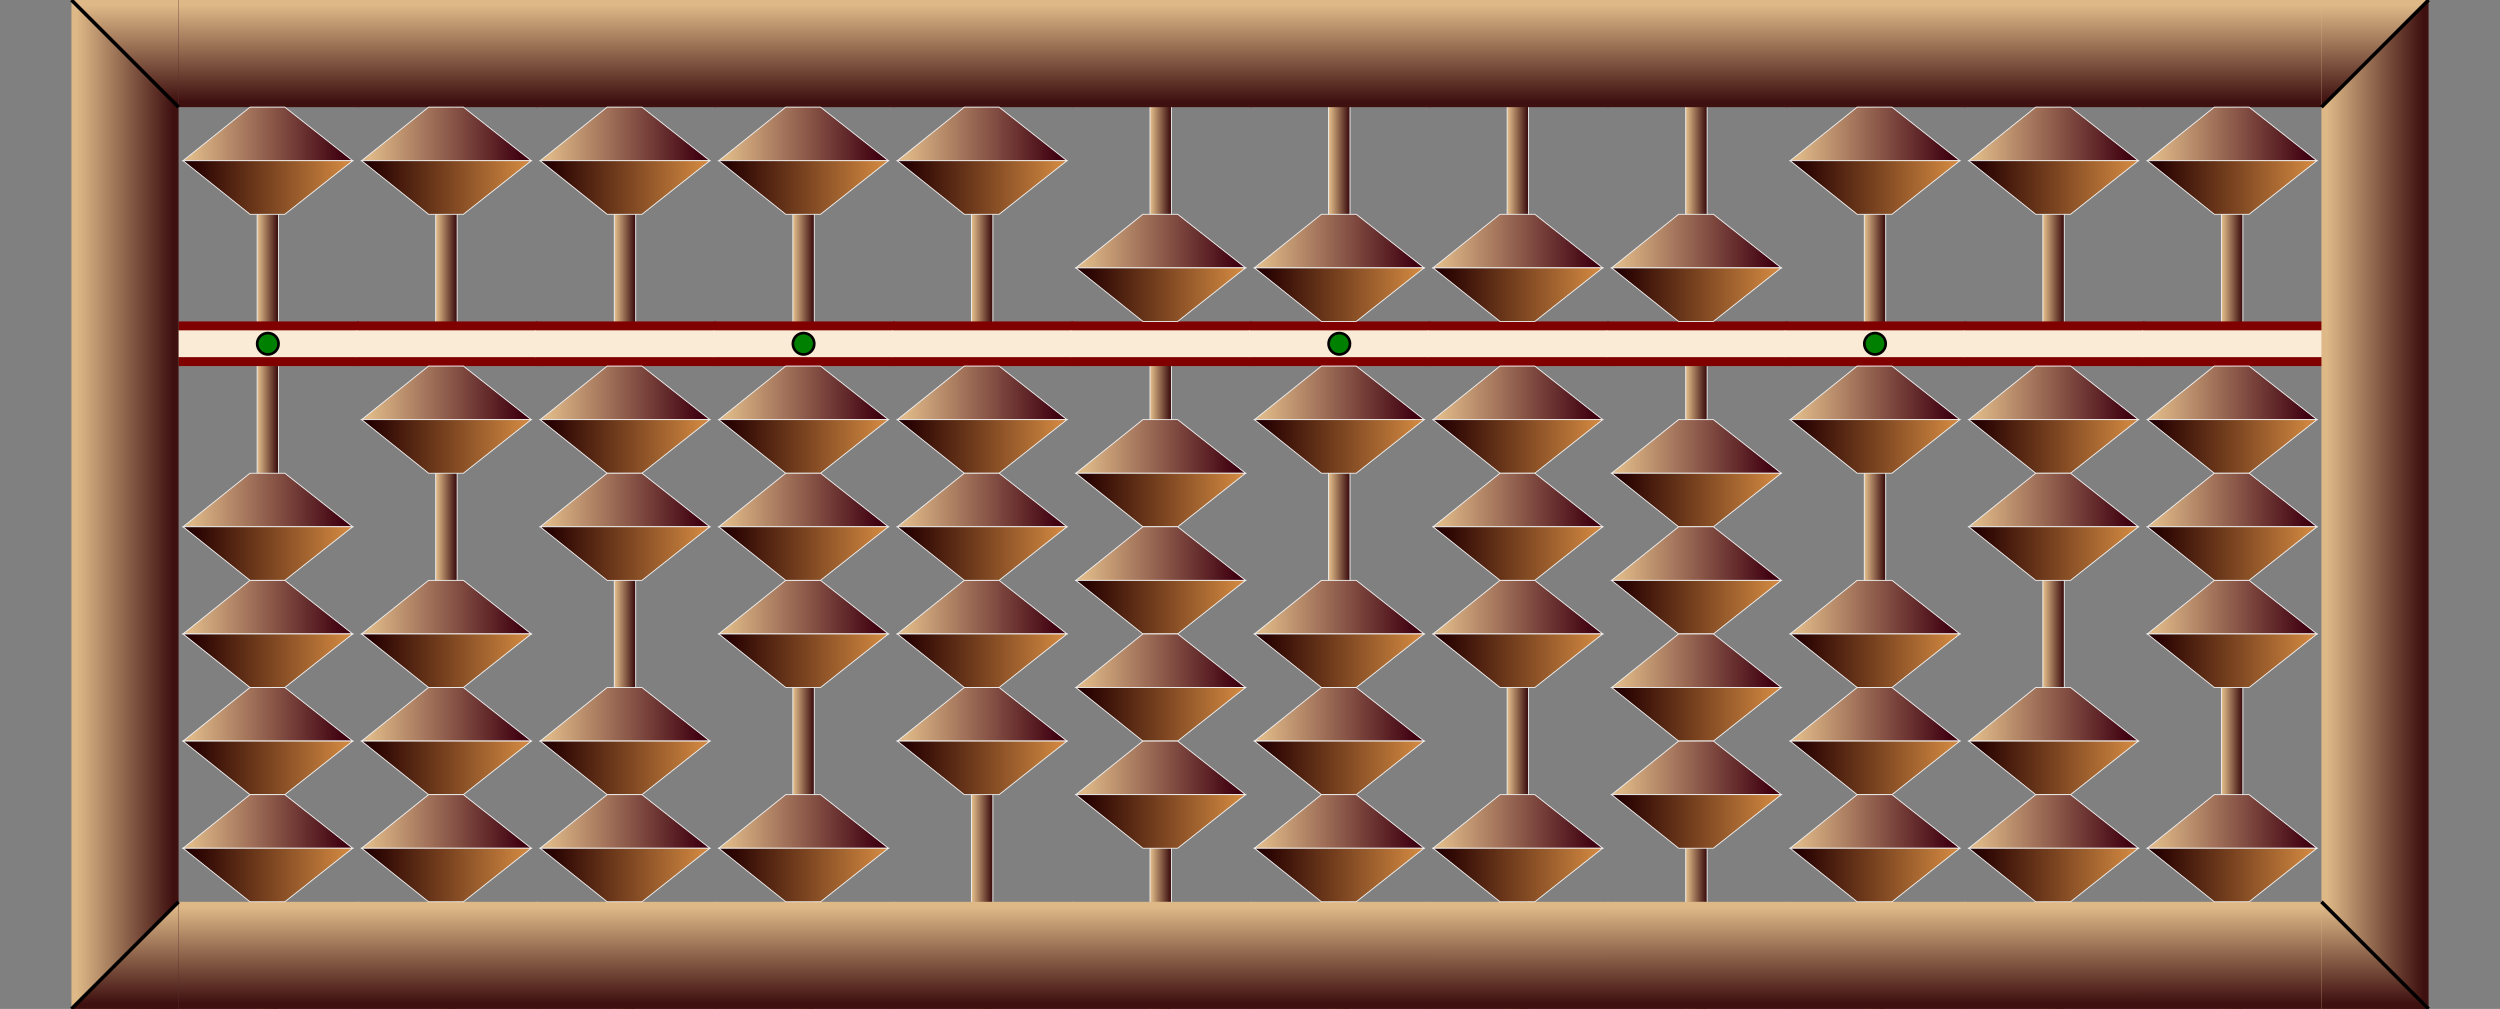 <svg  xmlns="http://www.w3.org/2000/svg"
x="0px" y="0px"
width="700.0px" height="282.5px"
viewBox="0 0 2800 1130">
<rect x="0" y="0" width="2800" height="1130" fill="#808080" stroke="none"/>
<defs>
<radialGradient id="grad1" cx="50%" cy="50%" r="50%" fx="30%" fy="40%">
    <stop offset="0%" stop-color="antiquewhite" />
    <stop offset="80%" stop-color="Darkgreen" />
</radialGradient>
<linearGradient id="rodgrad" >
    <stop offset="5%" stop-color="BurlyWood" />
    <stop offset="95%" stop-color="#3f1010" />
</linearGradient>
<linearGradient id="rodgrad2" gradientTransform="rotate(90)">
    <stop offset="5%" stop-color="BurlyWood" />
    <stop offset="95%" stop-color="#3f1010" />
</linearGradient>

<linearGradient id="jap1" >
    <stop offset="5%" stop-color="BurlyWood" />
    <stop offset="95%" stop-color="#3f0010" />
</linearGradient>
<linearGradient id="jap2">
    <stop offset="5%" stop-color="#250000" />
    <stop offset="95%" stop-color="Peru" />
</linearGradient>

<g id="bead">
	<polygon fill="url(#jap1)" stroke="#F2F2F2" points="80,0 5,60 195,60 119,0"/>
	<polygon fill="url(#jap2)" stroke="#F2F2F2" points="119,120 195,60 5,60 80,120"/>
</g>

<g id="bead2">
	<ellipse cx="100" cy="60" rx="90" ry="59.5" fill="url(#grad1)" stroke="#F2F2F2"/>
</g>


<g id="frame">
    <rect y="0" fill="url(#rodgrad2)" width="202" height="120"/> 
</g>

<g id="bar">
	<rect x="0" y="0" width="202" height="50" fill="Maroon" />
	<rect x="-1" y="10" fill="AntiqueWhite" width="202" height="30"/>
</g>

<g id="bardot">
    <use href="#bar"/>
	<circle cx="100" cy="25" r="12" stroke="black" stroke-width="3" fill="green" />
</g>

</defs>
<!-- Rod #1 -->
<rect x="288" y="0.5" fill="url(#rodgrad)" 
    stroke="#F2F2F2" width="24" height="1130"/>
<use href="#frame" x="200" y="0"/>
<use href="#frame" x="200" y="1010"/>
<use href="#bardot" x="200" y="360"/>
<use href="#bead" x="200" y="120"/>
<use href="#bead" x="200" y="530"/>
<use href="#bead" x="200" y="650"/>
<use href="#bead" x="200" y="770"/>
<use href="#bead" x="200" y="890"/>
<!-- Rod #2 -->
<rect x="488" y="0.5" fill="url(#rodgrad)" 
    stroke="#F2F2F2" width="24" height="1130"/>
<use href="#frame" x="400" y="0"/>
<use href="#frame" x="400" y="1010"/>
<use href="#bar" x="400" y="360"/>
<use href="#bead" x="400" y="120"/>
<use href="#bead" x="400" y="410"/>
<use href="#bead" x="400" y="650"/>
<use href="#bead" x="400" y="770"/>
<use href="#bead" x="400" y="890"/>
<!-- Rod #3 -->
<rect x="688" y="0.5" fill="url(#rodgrad)" 
    stroke="#F2F2F2" width="24" height="1130"/>
<use href="#frame" x="600" y="0"/>
<use href="#frame" x="600" y="1010"/>
<use href="#bar" x="600" y="360"/>
<use href="#bead" x="600" y="120"/>
<use href="#bead" x="600" y="410"/>
<use href="#bead" x="600" y="530"/>
<use href="#bead" x="600" y="770"/>
<use href="#bead" x="600" y="890"/>
<!-- Rod #4 -->
<rect x="888" y="0.5" fill="url(#rodgrad)" 
    stroke="#F2F2F2" width="24" height="1130"/>
<use href="#frame" x="800" y="0"/>
<use href="#frame" x="800" y="1010"/>
<use href="#bardot" x="800" y="360"/>
<use href="#bead" x="800" y="120"/>
<use href="#bead" x="800" y="410"/>
<use href="#bead" x="800" y="530"/>
<use href="#bead" x="800" y="650"/>
<use href="#bead" x="800" y="890"/>
<!-- Rod #5 -->
<rect x="1088" y="0.5" fill="url(#rodgrad)" 
    stroke="#F2F2F2" width="24" height="1130"/>
<use href="#frame" x="1000" y="0"/>
<use href="#frame" x="1000" y="1010"/>
<use href="#bar" x="1000" y="360"/>
<use href="#bead" x="1000" y="120"/>
<use href="#bead" x="1000" y="410"/>
<use href="#bead" x="1000" y="530"/>
<use href="#bead" x="1000" y="650"/>
<use href="#bead" x="1000" y="770"/>
<!-- Rod #6 -->
<rect x="1288" y="0.5" fill="url(#rodgrad)" 
    stroke="#F2F2F2" width="24" height="1130"/>
<use href="#frame" x="1200" y="0"/>
<use href="#frame" x="1200" y="1010"/>
<use href="#bar" x="1200" y="360"/>
<use href="#bead" x="1200" y="240"/>
<use href="#bead" x="1200" y="470"/>
<use href="#bead" x="1200" y="590"/>
<use href="#bead" x="1200" y="710"/>
<use href="#bead" x="1200" y="830"/>
<!-- Rod #7 -->
<rect x="1488" y="0.5" fill="url(#rodgrad)" 
    stroke="#F2F2F2" width="24" height="1130"/>
<use href="#frame" x="1400" y="0"/>
<use href="#frame" x="1400" y="1010"/>
<use href="#bardot" x="1400" y="360"/>
<use href="#bead" x="1400" y="240"/>
<use href="#bead" x="1400" y="410"/>
<use href="#bead" x="1400" y="650"/>
<use href="#bead" x="1400" y="770"/>
<use href="#bead" x="1400" y="890"/>
<!-- Rod #8 -->
<rect x="1688" y="0.5" fill="url(#rodgrad)" 
    stroke="#F2F2F2" width="24" height="1130"/>
<use href="#frame" x="1600" y="0"/>
<use href="#frame" x="1600" y="1010"/>
<use href="#bar" x="1600" y="360"/>
<use href="#bead" x="1600" y="240"/>
<use href="#bead" x="1600" y="410"/>
<use href="#bead" x="1600" y="530"/>
<use href="#bead" x="1600" y="650"/>
<use href="#bead" x="1600" y="890"/>
<!-- Rod #9 -->
<rect x="1888" y="0.5" fill="url(#rodgrad)" 
    stroke="#F2F2F2" width="24" height="1130"/>
<use href="#frame" x="1800" y="0"/>
<use href="#frame" x="1800" y="1010"/>
<use href="#bar" x="1800" y="360"/>
<use href="#bead" x="1800" y="240"/>
<use href="#bead" x="1800" y="470"/>
<use href="#bead" x="1800" y="590"/>
<use href="#bead" x="1800" y="710"/>
<use href="#bead" x="1800" y="830"/>
<!-- Rod #10 -->
<rect x="2088" y="0.5" fill="url(#rodgrad)" 
    stroke="#F2F2F2" width="24" height="1130"/>
<use href="#frame" x="2000" y="0"/>
<use href="#frame" x="2000" y="1010"/>
<use href="#bardot" x="2000" y="360"/>
<use href="#bead" x="2000" y="120"/>
<use href="#bead" x="2000" y="410"/>
<use href="#bead" x="2000" y="650"/>
<use href="#bead" x="2000" y="770"/>
<use href="#bead" x="2000" y="890"/>
<!-- Rod #11 -->
<rect x="2288" y="0.5" fill="url(#rodgrad)" 
    stroke="#F2F2F2" width="24" height="1130"/>
<use href="#frame" x="2200" y="0"/>
<use href="#frame" x="2200" y="1010"/>
<use href="#bar" x="2200" y="360"/>
<use href="#bead" x="2200" y="120"/>
<use href="#bead" x="2200" y="410"/>
<use href="#bead" x="2200" y="530"/>
<use href="#bead" x="2200" y="770"/>
<use href="#bead" x="2200" y="890"/>
<!-- Rod #12 -->
<rect x="2488" y="0.5" fill="url(#rodgrad)" 
    stroke="#F2F2F2" width="24" height="1130"/>
<use href="#frame" x="2400" y="0"/>
<use href="#frame" x="2400" y="1010"/>
<use href="#bar" x="2400" y="360"/>
<use href="#bead" x="2400" y="120"/>
<use href="#bead" x="2400" y="410"/>
<use href="#bead" x="2400" y="530"/>
<use href="#bead" x="2400" y="650"/>
<use href="#bead" x="2400" y="890"/>
<rect x="80" y="0" fill="url(#rodgrad)" 
    width="120" height="1130"/>
<polygon fill="url(#rodgrad2)" points="80,0 200,120 200,0"/>
<line x1="80" y1="0" x2="200" y2="120" 
    stroke="black" stroke-width="4"/>
<polygon fill="url(#rodgrad2)" points="80,1130 
    200,1010 200,1130"/>
<line x1="80" y1="1130" x2="200" y2="1010" 
    stroke="black" stroke-width="4"/>
<rect x="2600" y="0" fill="url(#rodgrad)" 
    width="120" height="1130"/>
<polygon fill="url(#rodgrad2)" points="2600,120 
    2720,0 2600,0"/>
<line x1="2600" y1="120" x2="2720" y2="0" 
    stroke="black" stroke-width="4"/>
<polygon fill="url(#rodgrad2)" points="2600,
    1010 2720,1130 2600,1130"/>
<line x1="2600" y1="1010" 
    x2="2720" y2="1130" stroke="black" stroke-width="4"/>
</svg>
